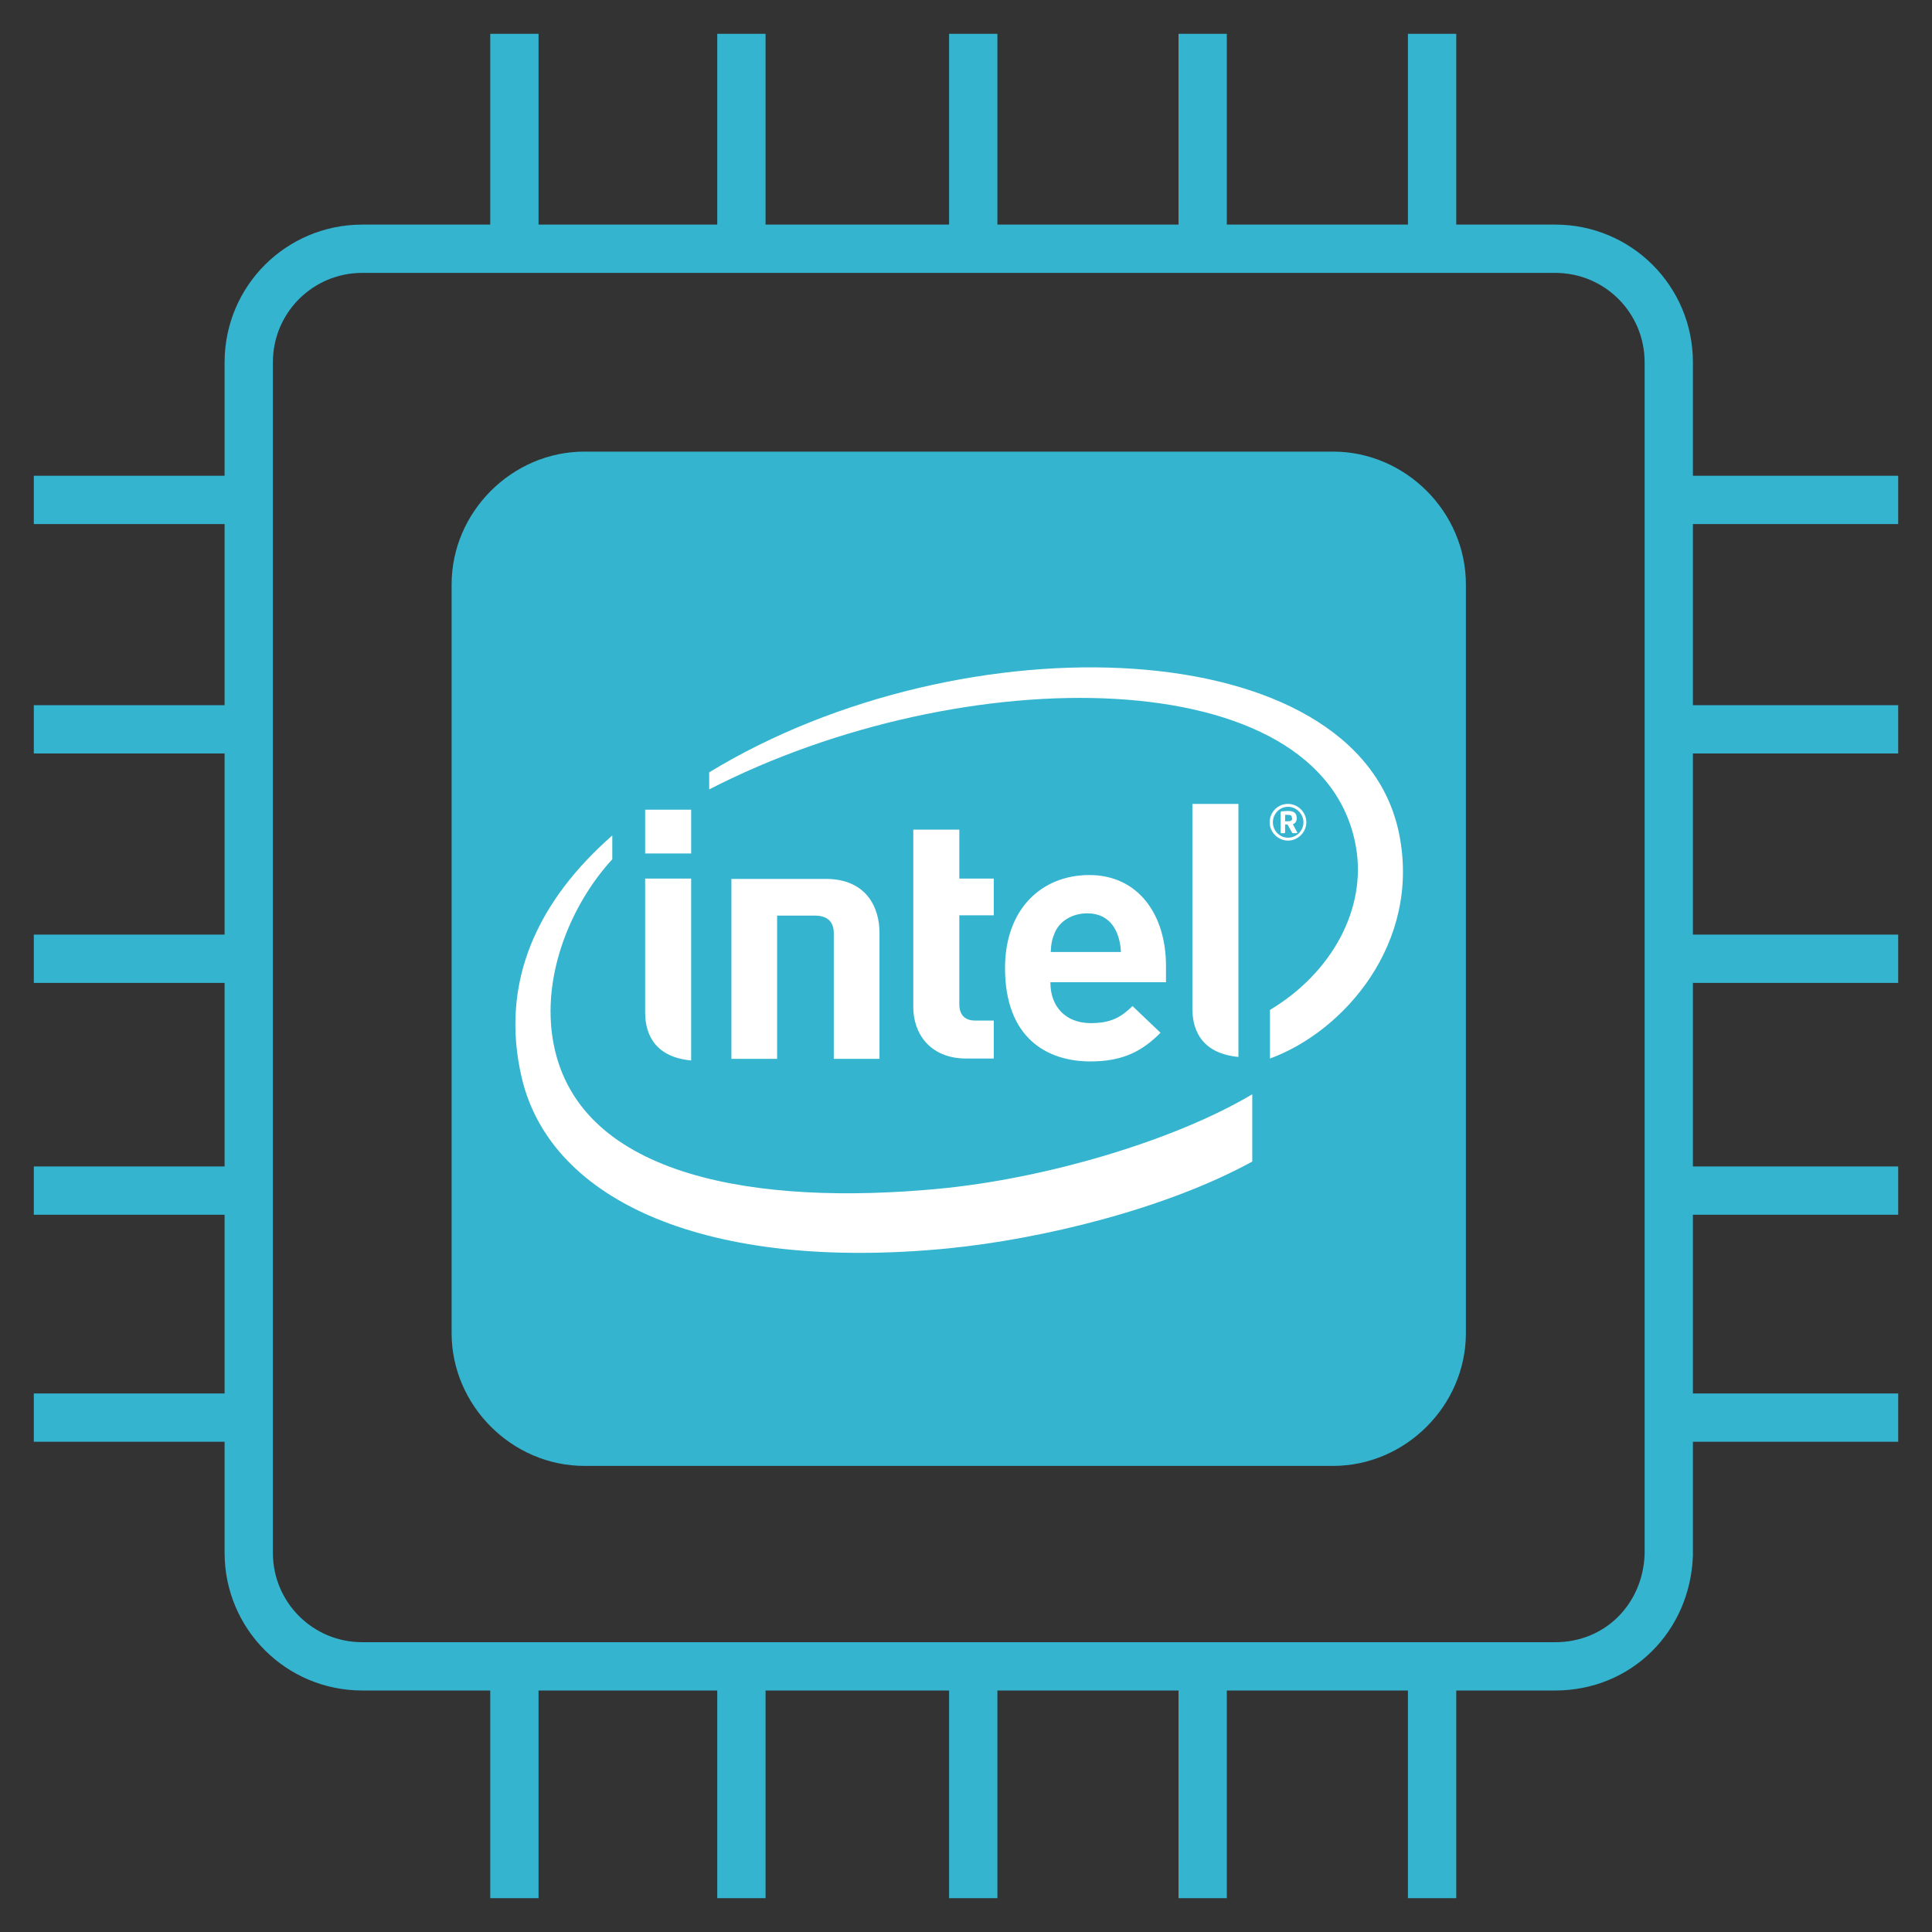 <?xml version="1.0" encoding="utf-8"?>
<!-- Generator: Adobe Illustrator 20.1.0, SVG Export Plug-In . SVG Version: 6.00 Build 0)  -->
<svg version="1.1" id="Layer_1" xmlns="http://www.w3.org/2000/svg" xmlns:xlink="http://www.w3.org/1999/xlink" x="0px" y="0px"
	 viewBox="0 0 80 80" style="enable-background:new 0 0 80 80;" xml:space="preserve">
<rect x="0" y="0" width="80" height="80" fill="#333333" stroke="none"/>
<style type="text/css">
	.st0{fill:#34B4CF;}
	.st1{fill:none;stroke:#34B4CF;stroke-width:2;stroke-miterlimit:10;}
	.st2{fill:#FFFFFF;}
</style>
<g>
	<g id="Layer_2">
	</g>
	<path class="st0" d="M55.2,60.7h-31c-3,0-5.5-2.5-5.5-5.5v-31c0-3,2.5-5.5,5.5-5.5h31c3,0,5.5,2.5,5.5,5.5v31
		C60.7,58.2,58.2,60.7,55.2,60.7z"/>
	<g id="Layer_2_1_">
	</g>
	<path class="st1" d="M64.4,69H15c-2.6,0-4.7-2.1-4.7-4.7V15c0-2.6,2.1-4.7,4.7-4.7h49.4c2.6,0,4.7,2.1,4.7,4.7v49.4
		C69,67,67,69,64.4,69z"/>
	<g id="g10" transform="matrix(1.333,0,0,-1.333,0,65.333)">
		<g id="g12" transform="scale(0.1)">
			<path id="path14" class="st2" d="M291.1,120.8c-54.5-5.1-111.3,2.9-119.2,45.4c-3.9,21,5.7,43.3,18.3,57v7.4
				c-22.9-20.1-35.2-45.3-28.1-75.4c9.1-38.4,57.8-60.1,132.2-52.9c29.4,2.9,67.9,12.3,94.7,27v20.9
				C364.8,135.8,324.7,123.9,291.1,120.8z M434.6,231.2c-12.9,63-135.4,67.1-214.3,19v-5.3c78.9,40.6,190.7,40.3,200.9-17.8
				c3.4-19.3-7.5-39.2-26.7-50.7v-15.1C417.7,169.8,441.5,197.4,434.6,231.2"/>
			<path id="path16" class="st2" d="M384.7,240.4h-14.3v-63.6c0-7.5,3.6-14,14.3-15V240.4"/>
			<path id="path18" class="st2" d="M214.7,217.2h-14.3v-41.5c0-7.5,3.6-14,14.3-15V217.2"/>
			<path id="path20" class="st2" d="M200.4,225h14.3v13.6h-14.3V225z"/>
			<path id="path22" class="st2" d="M300.2,161.3c-11.6,0-16.5,8.1-16.5,15.9v55.2H298v-15.2h10.7v-11.4H298v-27.6
				c0-3.2,1.6-5.1,4.9-5.1h5.8v-11.8L300.2,161.3"/>
			<path id="path24" class="st2" d="M326.3,184.8c0-7.2,4.6-12.5,12.5-12.5c6.3,0,9.4,1.8,13,5.3l8.7-8.3
				c-5.6-5.6-11.5-8.9-21.8-8.9c-13.6,0-26.5,7.4-26.5,29c0,18.4,11.4,28.9,26.2,28.9c15.1,0,23.8-12.2,23.8-28.2V185h-35.9
				 M337.8,206.4c-4.9,0-8.6-2.5-10.1-5.9c-0.9-2.1-1.2-3.6-1.3-6.1h21.8C347.9,200.5,345.1,206.4,337.8,206.4"/>
			<path id="path26" class="st2" d="M253.1,205.7c4.1,0,5.9-2.1,5.9-5.4v-39.1h14.2v39.2c0,8-4.2,16.7-16.7,16.7h-29.3v-55.9h14.2
				v44.5L253.1,205.7"/>
			<path id="path28" class="st2" d="M400.1,229c-3.1,0-5.7,2.6-5.7,5.7c0,3.1,2.5,5.7,5.7,5.7c3.1,0,5.7-2.6,5.7-5.7
				C405.8,231.6,403.2,229,400.1,229z M400.1,239.5c-2.6,0-4.7-2.2-4.7-4.8s2.1-4.8,4.7-4.8c2.6,0,4.8,2.1,4.8,4.8
				C404.9,237.3,402.7,239.5,400.1,239.5z M402.6,231.3h-1c-0.1,0-0.2,0.1-0.2,0.1l-1.4,2.5c0,0.1-0.2,0.1-0.2,0.1s-0.2,0-0.4,0
				c-0.1,0-0.2,0-0.2,0v-2.5c0-0.1-0.1-0.2-0.2-0.2H398c-0.1,0-0.2,0.1-0.2,0.2v6.1c0,0.3,0.1,0.5,0.4,0.5c0.3,0,1.2,0.1,1.8,0.1
				c1.8,0,2.8-0.5,2.8-2.2v-0.1c0-1-0.5-1.6-1.2-1.8l1.4-2.6c0,0,0-0.1,0-0.2C402.8,231.4,402.8,231.3,402.6,231.3z M401.3,236.1
				c0,0.7-0.4,0.9-1.3,0.9c-0.1,0-0.4,0-0.6,0c-0.1,0-0.2,0-0.2,0v-2c0.1,0,0.8,0,0.9,0c0.9,0,1.3,0.3,1.3,0.9L401.3,236.1"/>
		</g>
	</g>
	<line class="st1" x1="21.3" y1="10.3" x2="21.3" y2="1.4"/>
	<line class="st1" x1="30.7" y1="10.3" x2="30.7" y2="1.4"/>
	<line class="st1" x1="40.3" y1="10.3" x2="40.3" y2="1.4"/>
	<line class="st1" x1="49.8" y1="10.3" x2="49.8" y2="1.4"/>
	<line class="st1" x1="59.3" y1="10.3" x2="59.3" y2="1.4"/>
	<line class="st1" x1="10.3" y1="58.7" x2="1.4" y2="58.7"/>
	<line class="st1" x1="10.3" y1="49.3" x2="1.4" y2="49.3"/>
	<line class="st1" x1="10.3" y1="39.7" x2="1.4" y2="39.7"/>
	<line class="st1" x1="10.3" y1="30.2" x2="1.4" y2="30.2"/>
	<line class="st1" x1="10.3" y1="20.7" x2="1.4" y2="20.7"/>
	<line class="st1" x1="78.6" y1="58.7" x2="69.7" y2="58.7"/>
	<line class="st1" x1="78.6" y1="49.3" x2="69.7" y2="49.3"/>
	<line class="st1" x1="78.6" y1="39.7" x2="69.7" y2="39.7"/>
	<line class="st1" x1="78.6" y1="30.2" x2="69.7" y2="30.2"/>
	<line class="st1" x1="78.6" y1="20.7" x2="69.7" y2="20.7"/>
	<line class="st1" x1="21.3" y1="78.6" x2="21.3" y2="69.7"/>
	<line class="st1" x1="30.7" y1="78.6" x2="30.7" y2="69.7"/>
	<line class="st1" x1="40.3" y1="78.6" x2="40.3" y2="69.7"/>
	<line class="st1" x1="49.8" y1="78.6" x2="49.8" y2="69.7"/>
	<line class="st1" x1="59.3" y1="78.6" x2="59.3" y2="69.7"/>
</g>
</svg>
